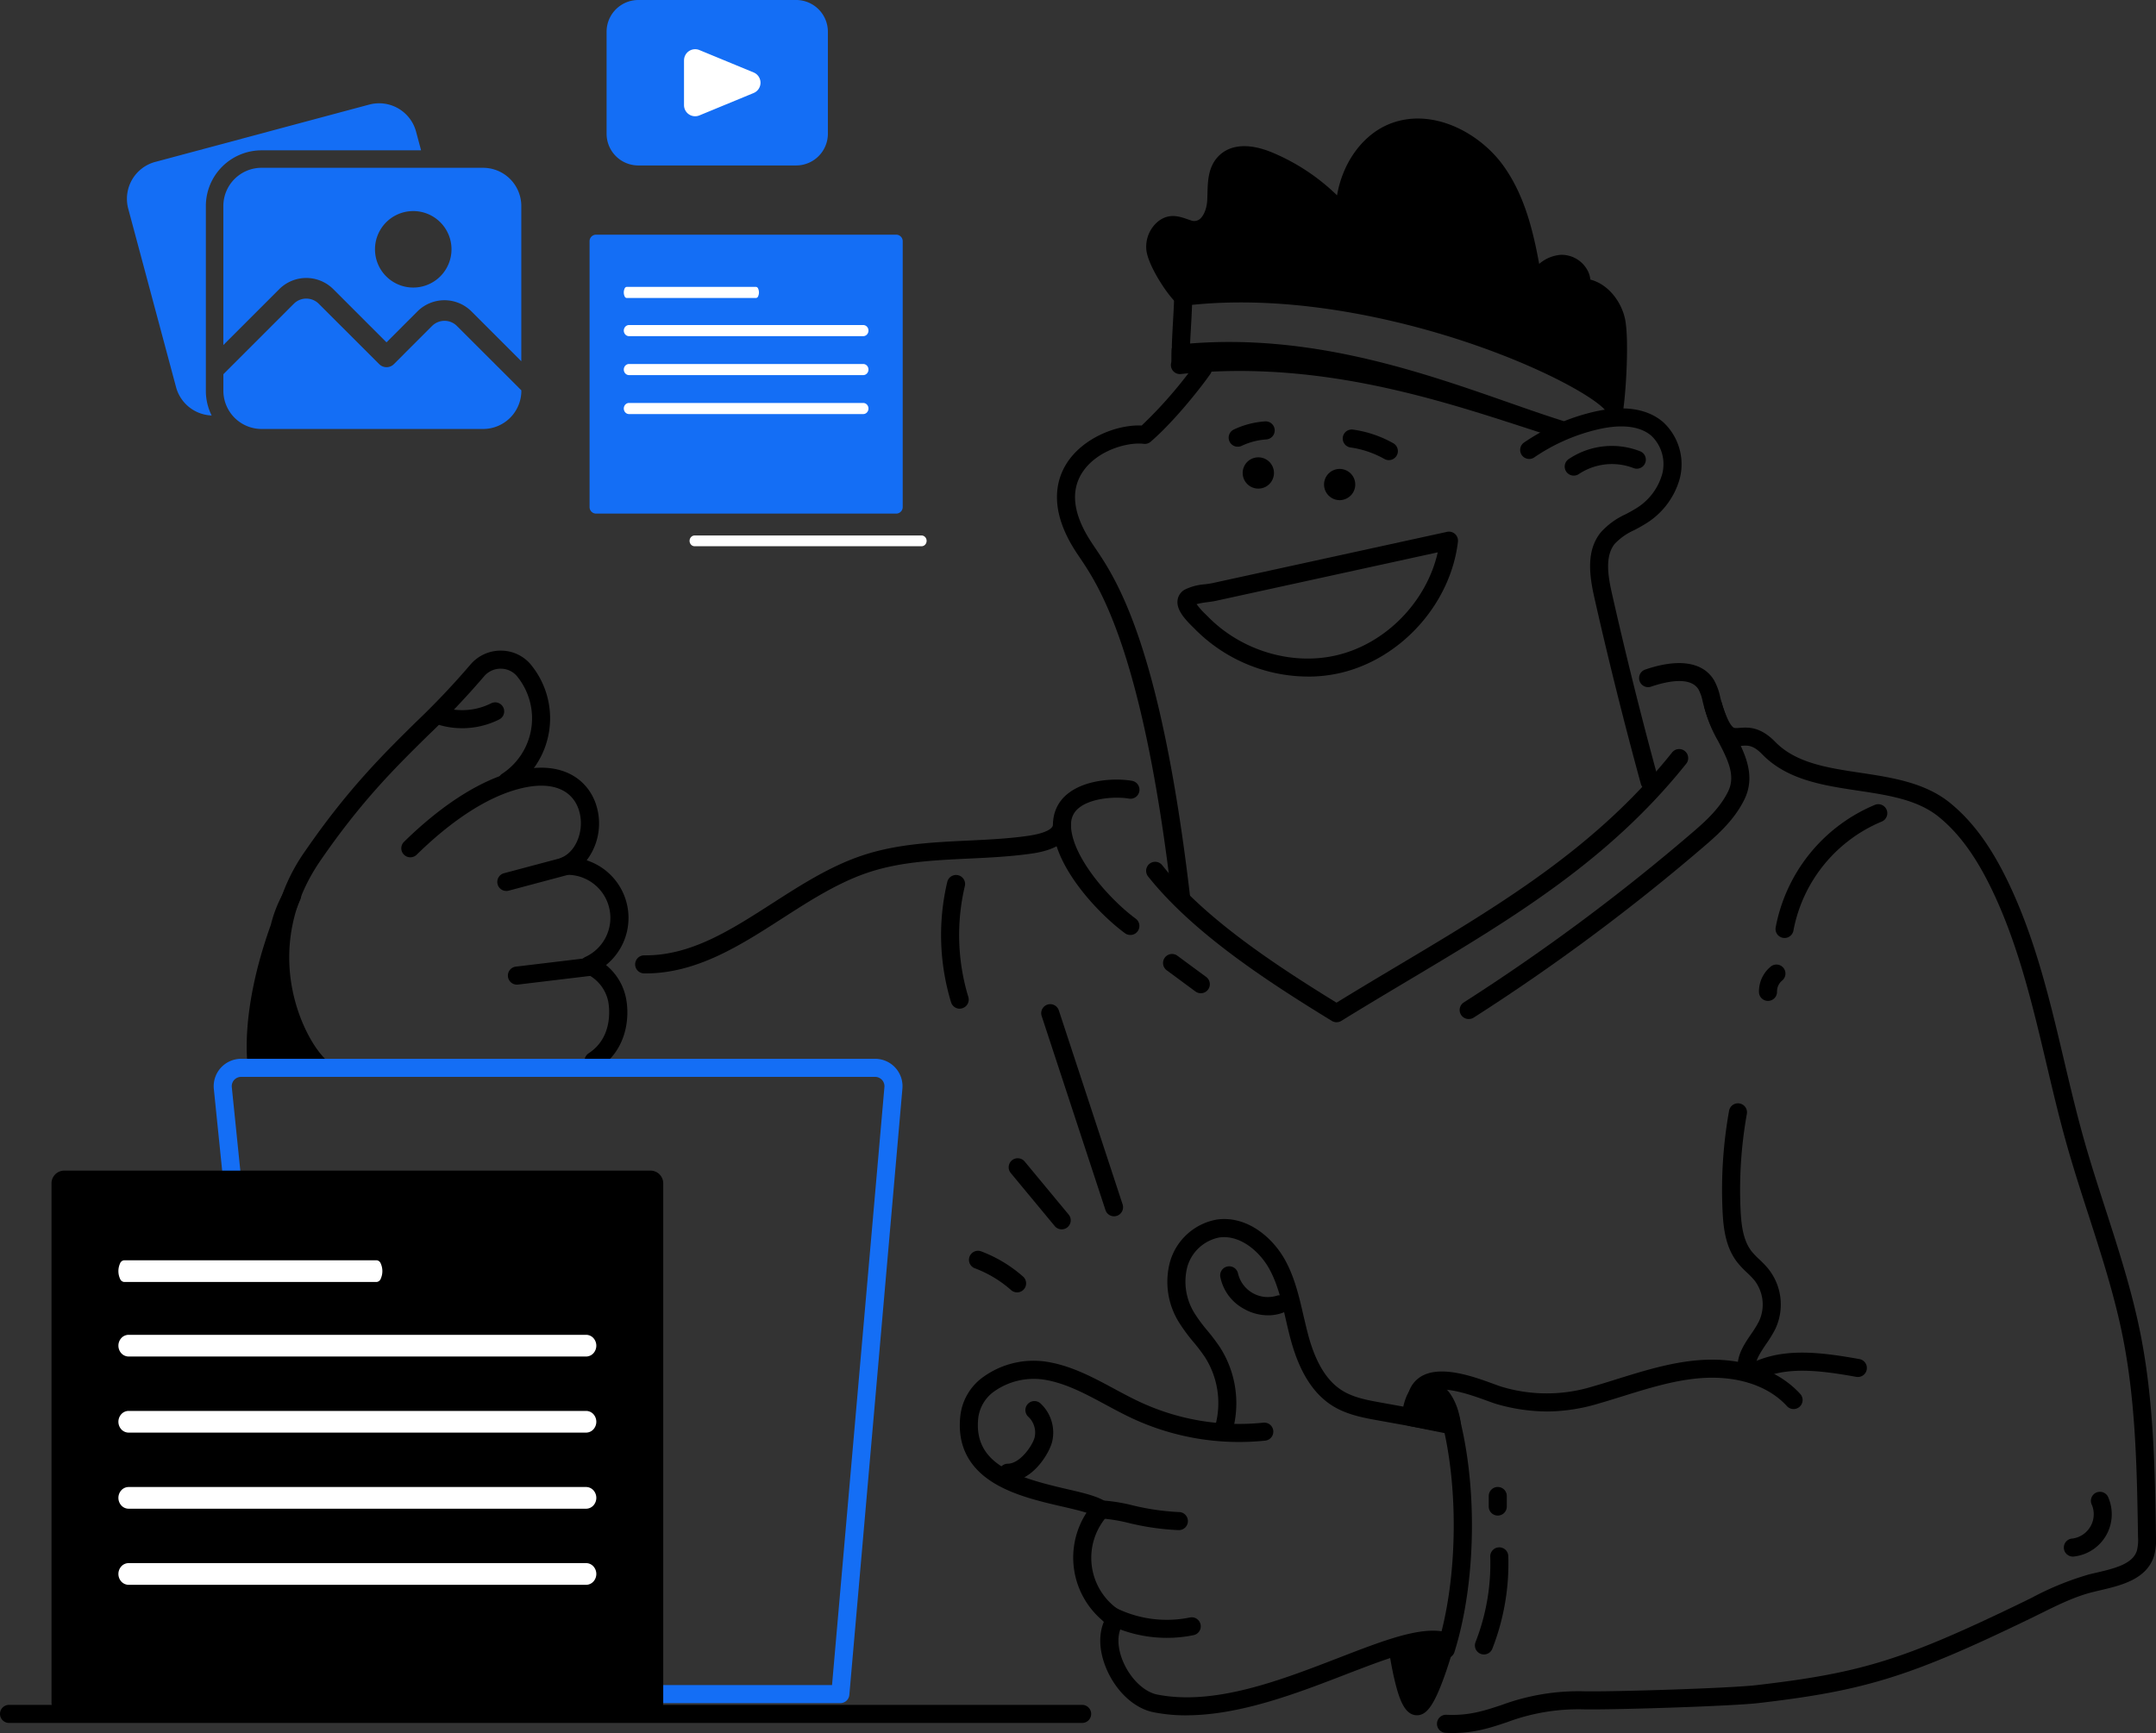 <svg id="Group_10" data-name="Group 10" xmlns="http://www.w3.org/2000/svg" xmlns:xlink="http://www.w3.org/1999/xlink" width="522.715" height="420.263" viewBox="0 0 522.715 420.263">
  <rect x="0" y="0" width="522.715" height="420.263" fill="#333333" stroke="none"/>
  <defs>
    <clipPath id="clip-path">
      <rect id="Rectangle_13" data-name="Rectangle 13" width="522.715" height="420.263"/>
    </clipPath>
  </defs>
  <g id="Group_9" data-name="Group 9" clip-path="url(#clip-path)">
    <path id="Path_158" data-name="Path 158" d="M208.758,771.823s-2.919-15.479,8.478-41.753c0,0-12.334,19.567,5.625,40.381Z" transform="translate(-146.415 -512.866)"/>
    <path id="Path_159" data-name="Path 159" d="M203.562,768.841a2.187,2.187,0,0,1-2.149-1.782c-.109-.589-2.36-13.323,5.472-35.083a31.274,31.274,0,0,1,3.316-8.244,2.189,2.189,0,0,1,3.86,2.038c-1.135,2.615-2.123,5.108-2.988,7.512a32.14,32.14,0,0,0-.8,4.433c-.978,9.244,2.068,18.032,9.054,26.127a2.19,2.19,0,0,1-.353,3.186,2.224,2.224,0,0,1-1.106.422l-14.107,1.374Zm3.13-19.7a62.412,62.412,0,0,0-1.178,15.134l7.942-.774a39.868,39.868,0,0,1-6.764-14.37Z" transform="translate(-141.222 -507.695)"/>
    <path id="Path_160" data-name="Path 160" d="M957.187,248.926a.68.68,0,0,1-.25,0c-.577-.19-1.1-1.033-1.467-2.343a15.879,15.879,0,0,1-.461-4.642c.092-2.293.185-3.883.274-5.418s.161-2.82.238-4.8a15.873,15.873,0,0,1,.259-2.347,9.036,9.036,0,0,1,.553-1.882,3.011,3.011,0,0,1,.759-1.13.865.865,0,0,1,.851-.206,1.66,1.66,0,0,1,.815.749,6.15,6.15,0,0,1,.651,1.591,13.424,13.424,0,0,1,.393,2.19,18.186,18.186,0,0,1,.071,2.456c-.092,2.283-.185,3.871-.274,5.407s-.161,2.82-.238,4.808a12.8,12.8,0,0,1-.72,3.974c-.4,1.026-.919,1.593-1.455,1.592" transform="translate(-670.874 -158.846)"/>
    <path id="Path_161" data-name="Path 161" d="M956.191,121.819c.173-3.283-.175-7,2.124-9.336,2.633-2.678,7.116-1.824,10.579-.4a48.16,48.16,0,0,1,18.428,13.571c-.265-8.234,3.769-17.051,11.338-20.309,8.952-3.856,19.737,1.328,25.4,9.263s7.447,17.909,9.077,27.522c1.458-2.554,3.841-4.907,6.774-5.042s5.837,3.145,4.451,5.728c4.311-.153,7.875,3.827,8.783,8.044s.279,16.052-.414,21.075c-4.742-7.891-58.636-32.505-104.608-26.872-2.187-1.959-6.4-8.573-6.712-11.557a5.817,5.817,0,0,1,2.065-5.034c1.955-1.521,3.737-.536,5.8.117,4.433,1.4,6.709-2.915,6.908-6.771" transform="translate(-661.316 -73.09)"/>
    <path id="Path_162" data-name="Path 162" d="M1047.605,168.905a2.2,2.2,0,0,1-1.877-1.058c-1.824-3.035-15.578-11.036-35.648-17.555-13.742-4.465-40.682-11.462-66.818-8.274a2.187,2.187,0,0,1-1.72-.536c-2.517-2.236-7.054-9.347-7.432-12.969A7.95,7.95,0,0,1,937,121.527c2.621-2.036,5.153-1.156,7-.518.268.095.536.19.815.274a2.186,2.186,0,0,0,2.1-.182c1.059-.73,1.824-2.587,1.946-4.619.024-.518.039-1.047.053-1.583.077-3.1.167-6.607,2.693-9.171,2.826-2.875,7.444-3.189,12.992-.883a50.275,50.275,0,0,1,15.741,10.4c1.306-7.723,5.947-14.388,12.305-17.146,10.377-4.472,22.2,1.824,28.049,10,5.082,7.11,7.17,15.687,8.646,23.771a9.043,9.043,0,0,1,5.323-2.207,7.16,7.16,0,0,1,6.164,3.364,6.008,6.008,0,0,1,.925,2.645c4.376,1.127,7.5,5.381,8.39,9.485.994,4.615.315,16.763-.387,21.838a2.182,2.182,0,0,1-1.726,1.842,2.273,2.273,0,0,1-.428.069m-90.562-32.075c22.019,0,42.8,5.531,54.391,9.3,14.724,4.786,28.017,11.006,34.455,15.891.449-5.688.6-13.06,0-15.917-.663-3.072-3.281-6.319-6.4-6.319h-.161a2.189,2.189,0,0,1-2-3.232,1.207,1.207,0,0,0-.179-1.186,2.779,2.779,0,0,0-2.246-1.313c-2.49.117-4.314,2.805-4.983,3.954a2.187,2.187,0,0,1-4.049-.73c-1.509-8.876-3.216-18.934-8.705-26.631-4.852-6.793-14.48-12.09-22.757-8.522-6.155,2.652-10.273,10.149-10.02,18.241a2.187,2.187,0,0,1-3.865,1.459,45.9,45.9,0,0,0-17.586-12.947c-1.767-.73-6.1-2.214-8.193-.091-1.312,1.332-1.372,3.7-1.437,6.2,0,.573-.03,1.142-.059,1.7-.137,2.678-1.214,6.184-3.823,7.99a6.533,6.533,0,0,1-5.924.755c-.309-.1-.616-.2-.919-.31-1.729-.6-2.19-.686-2.874-.164a3.651,3.651,0,0,0-1.232,3.075c.214,2.021,3.284,7.194,5.334,9.485a119.027,119.027,0,0,1,13.236-.686" transform="translate(-656.173 -67.87)"/>
    <path id="Path_163" data-name="Path 163" d="M1122.246,144.518a2.184,2.184,0,0,1-1.922-1.138c-4.2-7.679-1.223-18.241,6.37-22.589a2.191,2.191,0,1,1,2.187,3.8c-5.51,3.163-7.756,11.116-4.7,16.69a2.186,2.186,0,0,1-.042,2.171,2.19,2.19,0,0,1-1.889,1.069" transform="translate(-785.672 -84.648)"/>
    <path id="Path_164" data-name="Path 164" d="M1000.711,150.6a2.192,2.192,0,0,1-2.032-1.375,9.506,9.506,0,0,1,.226-7.5,2.191,2.191,0,1,1,3.96,1.875,5.041,5.041,0,0,0-.122,3.991,2.19,2.19,0,0,1-2.032,3.006" transform="translate(-701.097 -98.682)"/>
    <path id="Path_165" data-name="Path 165" d="M1145.111,169.746a2.192,2.192,0,0,1-2.032-1.375,9.508,9.508,0,0,1,.226-7.5,2.2,2.2,0,0,1,1.238-1.181,2.184,2.184,0,0,1,1.708.069,2.147,2.147,0,0,1,.7.523,2.17,2.17,0,0,1,.547,1.621,2.133,2.133,0,0,1-.238.84,5.1,5.1,0,0,0-.119,3.995,2.188,2.188,0,0,1-1.214,2.845,2.146,2.146,0,0,1-.815.161" transform="translate(-802.536 -112.083)"/>
    <path id="Path_166" data-name="Path 166" d="M891.393,425.893a2.195,2.195,0,0,1-2.19-1.937c-7.012-60.059-17.761-75.936-22.334-82.718-.363-.555-.729-1.062-1.02-1.532-6.5-10.069-4.786-17.117-2.189-21.254,3.879-6.2,12.2-9.507,18.219-9.234a106.173,106.173,0,0,0,13.052-15,2.19,2.19,0,0,1,3.588,2.513c-2.71,3.867-9.032,11.744-14.465,16.417a2.186,2.186,0,0,1-1.687.511c-4.118-.485-11.621,1.715-14.992,7.121-2.781,4.454-2.052,10.029,2.187,16.563.289.449.613.926.967,1.459,5.174,7.639,15.932,23.541,23.09,84.661a2.2,2.2,0,0,1-.455,1.613,2.212,2.212,0,0,1-.652.556,2.172,2.172,0,0,1-.812.262c-.134,0-.223,0-.306,0" transform="translate(-605.083 -206.027)"/>
    <path id="Path_167" data-name="Path 167" d="M1277.32,370.678a2.188,2.188,0,0,1-1.234-4.013,18.746,18.746,0,0,1,17.271-1.9,2.2,2.2,0,0,1,1.232,1.163,2.23,2.23,0,0,1,.187.844,2.192,2.192,0,0,1-.155.851,2.2,2.2,0,0,1-1.187,1.21,2.192,2.192,0,0,1-1.7,0,14.5,14.5,0,0,0-13.186,1.459,2.171,2.171,0,0,1-1.232.386" transform="translate(-895.748 -255.341)"/>
    <path id="Path_168" data-name="Path 168" d="M991.139,468.479a38.789,38.789,0,0,1-27.318-11.437c-.107-.117-.247-.252-.4-.4-2.127-2.087-4.174-4.319-3.888-6.662a3.474,3.474,0,0,1,1.752-2.59,13.363,13.363,0,0,1,4.974-1.3c.643-.087,1.25-.168,1.7-.266l56.911-12.44a2.191,2.191,0,0,1,2.517,1.372,2.228,2.228,0,0,1,.125,1.025c-1.788,15.107-13.864,28.507-28.695,31.863a34.676,34.676,0,0,1-7.676.843m-27-17.577a18.958,18.958,0,0,0,2.338,2.612l.464.46c7.988,8.143,20.115,11.827,30.9,9.39,12.067-2.725,22.057-12.988,24.774-25.019l-53.73,11.747c-.628.139-1.315.23-2.05.328a20.279,20.279,0,0,0-2.686.482Z" transform="translate(-674.04 -304.407)"/>
    <path id="Path_169" data-name="Path 169" d="M980.161,676.817a2.173,2.173,0,0,1-1.142-.321c-16.827-10.291-33.866-21.656-44.508-34.981a2.188,2.188,0,0,1-.416-.762,2.119,2.119,0,0,1-.089-.863,2.188,2.188,0,0,1,.253-.83,2.214,2.214,0,0,1,1.33-1.065,2.189,2.189,0,0,1,1.69.211,2.2,2.2,0,0,1,.651.577c9.982,12.5,26.115,23.387,42.226,33.291,5.076-3.124,10.142-6.146,15.06-9.077,24.628-14.685,47.893-28.558,66.265-51.555a2.219,2.219,0,0,1,.652-.575,2.193,2.193,0,0,1,1.69-.212,2.184,2.184,0,0,1,1.33,1.063,2.149,2.149,0,0,1,.253.83,2.175,2.175,0,0,1-.086.864,2.2,2.2,0,0,1-.419.761c-18.862,23.608-42.461,37.681-67.443,52.577-5.272,3.142-10.716,6.391-16.143,9.744a2.165,2.165,0,0,1-1.151.321" transform="translate(-656.121 -428.922)"/>
    <path id="Path_170" data-name="Path 170" d="M520.125,682.456h-.365a2.19,2.19,0,0,1-1.99-3.049,2.189,2.189,0,0,1,2.037-1.33c11.232.125,20.856-6.066,31.042-12.614,6.9-4.436,14.042-9.023,21.889-11.63,8.292-2.761,17.055-3.18,25.537-3.582,4.681-.226,9.518-.455,14.162-1.095,6.012-.812,6.479-2.35,6.479-2.8a9.281,9.281,0,0,1,3.378-7.322c4.378-3.669,11.816-3.971,15.752-3.282a2.191,2.191,0,0,1,1.422.9,2.217,2.217,0,0,1,.345.783,2.191,2.191,0,0,1-1.666,2.618,2.246,2.246,0,0,1-.857.015c-3.139-.55-9.184-.193-12.183,2.324a4.9,4.9,0,0,0-1.825,3.969c0,5.748-7.731,6.8-10.269,7.137-4.834.652-9.766.89-14.541,1.116-8.551.411-16.632.794-24.352,3.365-7.3,2.434-14.228,6.87-20.889,11.163-10.193,6.557-20.722,13.32-33.107,13.32" transform="translate(-363.605 -446.402)"/>
    <path id="Path_171" data-name="Path 171" d="M1174.658,799.94c-.547,0-1.113-.015-1.7-.045a2.191,2.191,0,0,1,.211-4.376c5.474.259,9.121-.952,13.376-2.353a53.84,53.84,0,0,1,20.159-3.338c7.018.131,35.219-.732,41.756-1.505,25.363-2.954,35.543-6.117,64.084-19.918.881-.425,1.758-.86,2.633-1.294a70.886,70.886,0,0,1,13.8-5.623c.589-.149,1.2-.292,1.824-.434,4.3-1.009,8.756-2.053,9.8-5.3a10.975,10.975,0,0,0,.282-3.427c-.259-16.054-.524-32.637-3.719-48.566-2.005-10-5.215-19.93-8.315-29.549-1.824-5.623-3.692-11.436-5.322-17.235-1.8-6.405-3.356-13-4.858-19.359-3.38-14.31-6.872-29.105-13.319-42.407-3.841-7.932-7.893-13.465-12.742-17.413-5.174-4.21-12.222-5.275-19.7-6.4-8.39-1.269-17.089-2.583-23.126-8.788-2.222-2.28-3.493-2.189-5.108-2.061-4.037.3-6.4-.974-8.887-9.076-.179-.577-.318-1.146-.455-1.7a10.5,10.5,0,0,0-1.012-2.919c-2.038-3.312-8.083-1.824-11.5-.66a2.2,2.2,0,0,1-.848.115,2.183,2.183,0,0,1-1.934-1.474,2.153,2.153,0,0,1-.116-.846,2.209,2.209,0,0,1,.217-.826,2.189,2.189,0,0,1,1.255-1.109c8.051-2.762,13.962-1.872,16.658,2.506a14.256,14.256,0,0,1,1.532,4.173c.128.514.25,1,.393,1.459,1.2,3.9,2.106,5.293,2.666,5.782.312.277.536.306,1.7.215,1.958-.146,4.912-.365,8.562,3.374,5.016,5.151,12.605,6.3,20.647,7.515,7.711,1.164,15.688,2.371,21.787,7.332,5.367,4.379,9.791,10.374,13.921,18.9,6.655,13.739,10.216,28.772,13.641,43.312,1.493,6.325,3.041,12.864,4.814,19.181,1.607,5.718,3.472,11.493,5.275,17.074,3.139,9.726,6.388,19.781,8.44,30.022,3.285,16.318,3.544,33.113,3.805,49.354a14.6,14.6,0,0,1-.5,4.849c-1.824,5.6-8,7.048-12.957,8.214-.6.14-1.187.28-1.755.419-4.451,1.095-8.565,3.151-12.921,5.3-.893.443-1.776.881-2.669,1.309-28.778,13.914-39.792,17.336-65.488,20.329-6.646.773-35.24,1.66-42.339,1.532a49.424,49.424,0,0,0-18.7,3.115c-4.031,1.354-7.881,2.624-13.245,2.624" transform="translate(-822.527 -379.676)"/>
    <path id="Path_172" data-name="Path 172" d="M1683.984,1231.7a2.19,2.19,0,0,1-.068-4.379,5.951,5.951,0,0,0,4.692-8.116,2.143,2.143,0,0,1-.247-.818,2.225,2.225,0,0,1,.086-.851,2.2,2.2,0,0,1,1.065-1.291,2.273,2.273,0,0,1,.818-.247,2.22,2.22,0,0,1,.851.086,2.256,2.256,0,0,1,.753.4,2.2,2.2,0,0,1,.541.664,10.315,10.315,0,0,1-8.426,14.554Z" transform="translate(-1181.419 -854.219)"/>
    <path id="Path_173" data-name="Path 173" d="M1449.107,687.936a2.046,2.046,0,0,1-.381-.033,2.182,2.182,0,0,1-1.773-2.535,40.258,40.258,0,0,1,24.116-29.739,2.19,2.19,0,0,1,1.636,4.061,35.813,35.813,0,0,0-21.445,26.437,2.184,2.184,0,0,1-2.154,1.809" transform="translate(-1016.446 -460.471)"/>
    <path id="Path_174" data-name="Path 174" d="M1435.589,795.045a2.195,2.195,0,0,1-2.189-2.139,7.811,7.811,0,0,1,2.817-6.152,2.172,2.172,0,0,1,.756-.419,2.139,2.139,0,0,1,.857-.1,2.194,2.194,0,0,1,1.5.788,2.163,2.163,0,0,1,.4.762,2.192,2.192,0,0,1,.083.857,2.228,2.228,0,0,1-.259.824,2.193,2.193,0,0,1-.553.66,3.421,3.421,0,0,0-1.223,2.675,2.174,2.174,0,0,1-.6,1.562,2.2,2.2,0,0,1-1.535.678Z" transform="translate(-1006.947 -552.318)"/>
    <path id="Path_175" data-name="Path 175" d="M1181.219,1120.84a44.548,44.548,0,0,1-12.085-1.773c-.574-.161-1.351-.446-2.335-.8-3.4-1.244-10.463-3.826-13.605-2.273a2.434,2.434,0,0,0-1.3,1.592,2.19,2.19,0,0,1-4.183-1.3,6.825,6.825,0,0,1,3.54-4.216c4.823-2.389,12.478.408,17.047,2.083.857.312,1.6.583,2.005.7a37.866,37.866,0,0,0,22.039-.077c2-.571,4.034-1.205,6-1.824,6.117-1.9,12.439-3.871,19.011-4.49,10.427-.985,19.624,1.949,25.235,8.048a2.2,2.2,0,0,1,.645,1.595,2.171,2.171,0,0,1-.193.854,2.227,2.227,0,0,1-.515.714,2.179,2.179,0,0,1-2.466.342,2.136,2.136,0,0,1-.687-.541c-4.683-5.085-12.555-7.509-21.605-6.652-6.123.577-12.222,2.478-18.121,4.314-1.99.619-4.052,1.261-6.1,1.848a44.3,44.3,0,0,1-12.335,1.862" transform="translate(-806.197 -778.549)"/>
    <path id="Path_176" data-name="Path 176" d="M1421.616,1109.86a2.189,2.189,0,0,1-1.095-4.094c8.08-4.6,17.577-3.4,27.413-1.645a2.194,2.194,0,0,1,1.755,1.687,2.225,2.225,0,0,1,.015.854,2.167,2.167,0,0,1-.9,1.41,2.093,2.093,0,0,1-.782.342,2.174,2.174,0,0,1-.854.018c-9.015-1.609-17.666-2.731-24.479,1.139a2.2,2.2,0,0,1-1.068.289" transform="translate(-997.122 -774.536)"/>
    <path id="Path_177" data-name="Path 177" d="M1409.559,966.779a2.2,2.2,0,0,1-2.085-1.529c-1.223-3.871.97-7.116,2.919-9.981a25.991,25.991,0,0,0,1.919-3.124,9.586,9.586,0,0,0-1.148-9.925,21.206,21.206,0,0,0-1.8-1.857,23.412,23.412,0,0,1-2.327-2.472c-2.805-3.6-3.383-8.155-3.582-12.549a108.766,108.766,0,0,1,1.583-24.191,2.2,2.2,0,0,1,.307-.806,2.189,2.189,0,0,1,1.377-.973,2.106,2.106,0,0,1,.863-.018,2.148,2.148,0,0,1,.8.315,2.2,2.2,0,0,1,.619.6,2.2,2.2,0,0,1,.342,1.654,104.67,104.67,0,0,0-1.52,23.218c.172,3.665.61,7.423,2.663,10.056a19.553,19.553,0,0,0,1.907,2,24.253,24.253,0,0,1,2.16,2.264,13.906,13.906,0,0,1,1.693,14.593,29.881,29.881,0,0,1-2.228,3.648c-1.824,2.71-2.919,4.48-2.359,6.2a2.2,2.2,0,0,1-.321,1.955,2.222,2.222,0,0,1-.776.66,2.2,2.2,0,0,1-.991.235Z" transform="translate(-985.832 -631.762)"/>
    <path id="Path_178" data-name="Path 178" d="M771.415,745.634a2.188,2.188,0,0,1-2.094-1.556,56.087,56.087,0,0,1-.92-29.183,2.2,2.2,0,0,1,.355-.779,2.165,2.165,0,0,1,.625-.58,2.212,2.212,0,0,1,.8-.3,2.191,2.191,0,0,1,2.481,2.666,51.691,51.691,0,0,0,.846,26.889,2.2,2.2,0,0,1,.085.851,2.2,2.2,0,0,1-1.544,1.883,2.193,2.193,0,0,1-.635.11" transform="translate(-538.74 -501.021)"/>
    <path id="Path_179" data-name="Path 179" d="M1173.066,1204.571a2.188,2.188,0,0,1-2.092-2.844c5.129-16.345,5.355-40.191.542-56.711a2.162,2.162,0,0,1-.075-.851A2.188,2.188,0,0,1,1173,1142.3a2.2,2.2,0,0,1,1.666.182,2.189,2.189,0,0,1,1.047,1.306c5.108,17.532,4.88,41.9-.565,59.246a2.187,2.187,0,0,1-2.085,1.535" transform="translate(-822.526 -802.393)"/>
    <path id="Path_180" data-name="Path 180" d="M1204.109,1287.243a2.193,2.193,0,0,1-2.035-2.993,52.246,52.246,0,0,0,3.57-20.721,2.189,2.189,0,0,1,4.376-.146,56.747,56.747,0,0,1-3.871,22.471,2.195,2.195,0,0,1-2.041,1.389" transform="translate(-844.338 -886.026)"/>
    <path id="Path_181" data-name="Path 181" d="M1215.392,1218.992a2.184,2.184,0,0,1-2.19-2.19v-2.553a2.188,2.188,0,1,1,4.377,0v2.553a2.184,2.184,0,0,1-2.187,2.19" transform="translate(-852.261 -851.459)"/>
    <path id="Path_182" data-name="Path 182" d="M965.138,1045.888a2.3,2.3,0,0,1-.533-.065,2.194,2.194,0,0,1-1.595-2.654,20.729,20.729,0,0,0-2.681-16.051,43.436,43.436,0,0,0-2.776-3.647,41.961,41.961,0,0,1-3.433-4.653A18.55,18.55,0,0,1,951.887,1004,14.426,14.426,0,0,1,963.2,993.788c7.259-1.047,13.629,4.3,16.714,10.059,2.234,4.162,3.285,8.717,4.3,13.132.363,1.532.729,3.115,1.128,4.638,1.824,6.887,4.582,11.368,8.39,13.695,2.737,1.678,6.132,2.288,9.416,2.877l14,2.523a2.189,2.189,0,0,1-.776,4.308l-13.995-2.52c-3.514-.634-7.494-1.348-10.946-3.451-4.8-2.945-8.185-8.28-10.329-16.3-.428-1.595-.8-3.216-1.16-4.787-1-4.317-1.937-8.39-3.894-12.04-2.288-4.269-7.09-8.527-12.231-7.792a10.082,10.082,0,0,0-7.744,7.122,14.456,14.456,0,0,0,1.785,11.308,37.875,37.875,0,0,0,3.085,4.159,48.011,48.011,0,0,1,3.053,4.046,25.187,25.187,0,0,1,3.255,19.487,2.188,2.188,0,0,1-2.1,1.636" transform="translate(-668.213 -698.033)"/>
    <path id="Path_183" data-name="Path 183" d="M1005.919,1044.074a11.928,11.928,0,0,1-5.909-1.627,11.232,11.232,0,0,1-5.647-7.747,2.19,2.19,0,0,1,1.8-2.481,2.188,2.188,0,0,1,2.514,1.752,7.42,7.42,0,0,0,9.333,5.367,2.189,2.189,0,0,1,1.532,4.1,10.31,10.31,0,0,1-3.624.637" transform="translate(-698.512 -725.101)"/>
    <path id="Path_184" data-name="Path 184" d="M837.073,1195.16a40.016,40.016,0,0,1-7.967-.756c-4.8-.958-9.375-5.328-11.636-11.133-1.538-3.954-1.657-7.774-.366-10.821a19.967,19.967,0,0,1-4.225-26.419c-1.621-.523-3.738-1.011-5.927-1.517-5.213-1.2-11.7-2.7-16.665-5.781-6.14-3.805-8.821-9.324-7.968-16.417a13.434,13.434,0,0,1,5.563-9.235,20.848,20.848,0,0,1,15.45-3.65c5.921.964,11.167,3.787,16.237,6.521,2.08,1.115,4.231,2.276,6.361,3.261a56.912,56.912,0,0,0,29.825,4.974,2.19,2.19,0,1,1,.458,4.356,61.35,61.35,0,0,1-32.128-5.349c-2.246-1.044-4.457-2.234-6.59-3.383-4.974-2.678-9.669-5.206-14.867-6.051a16.627,16.627,0,0,0-12.116,2.838,9.3,9.3,0,0,0-3.849,6.26c-1.354,11.228,8.832,14.518,21.272,17.389,4.26.985,7.628,1.761,9.7,3.153a2.194,2.194,0,0,1,.833,2.583,2.206,2.206,0,0,1-.533.809,15.234,15.234,0,0,0,3.118,23,2.212,2.212,0,0,1,.7.6,2.18,2.18,0,0,1,.39.836,2.2,2.2,0,0,1,.009.925,2.18,2.18,0,0,1-.372.845c-1.461,2.011-1.544,5.254-.211,8.681,1.681,4.308,5.141,7.774,8.417,8.428,13.861,2.773,29.882-3.421,44.026-8.89,11.451-4.43,20.5-7.926,26.63-6.081a2.19,2.19,0,1,1-1.261,4.195c-4.707-1.416-13.983,2.19-23.8,5.968-11.582,4.478-25.5,9.851-38.513,9.854" transform="translate(-549.463 -779.181)"/>
    <path id="Path_185" data-name="Path 185" d="M913.1,1316.81a32.285,32.285,0,0,1-14.8-3.594,2.189,2.189,0,0,1,2.011-3.888,27.856,27.856,0,0,0,18.348,2.553,2.228,2.228,0,0,1,.866-.024,2.172,2.172,0,0,1,.806.315,2.2,2.2,0,0,1,.625.6,2.23,2.23,0,0,1,.339.8,2.191,2.191,0,0,1-.33,1.666,2.235,2.235,0,0,1-.619.61,2.18,2.18,0,0,1-.806.318,31.771,31.771,0,0,1-6.435.643" transform="translate(-630.22 -919.622)"/>
    <path id="Path_186" data-name="Path 186" d="M910.909,1230.195a62.065,62.065,0,0,1-12.135-1.744,40.248,40.248,0,0,0-6.652-1.095,2.188,2.188,0,1,1,0-4.376,41.169,41.169,0,0,1,7.563,1.184,58.9,58.9,0,0,0,11.249,1.648,2.19,2.19,0,1,1,0,4.379Z" transform="translate(-625.168 -859.13)"/>
    <path id="Path_187" data-name="Path 187" d="M815.984,1161.733a2.19,2.19,0,0,1,0-4.379c3.05,0,6.078-4.5,6.541-6.394a5.257,5.257,0,0,0-1.488-4.954,2.189,2.189,0,1,1,2.984-3.2,9.629,9.629,0,0,1,2.758,9.19c-.7,2.868-4.793,9.74-10.794,9.74" transform="translate(-571.682 -802.394)"/>
    <path id="Path_188" data-name="Path 188" d="M232.575,633.188a2.193,2.193,0,0,1-1.525-.619c-3.393-3.284-7.927-10.69-9.54-20.683a44.766,44.766,0,0,1,7.759-33.047c10.215-14.856,18.97-23.469,26.679-31.072a189.2,189.2,0,0,0,13.236-13.951,9.621,9.621,0,0,1,7.723-3.473,9.453,9.453,0,0,1,7.373,3.849,20.48,20.48,0,0,1-4.849,29.616,2.189,2.189,0,0,1-2.553-3.557,16.092,16.092,0,0,0,3.878-23.45,5.106,5.106,0,0,0-3.995-2.08,5.243,5.243,0,0,0-4.232,1.9,193.681,193.681,0,0,1-13.524,14.26c-7.953,7.829-16.18,15.925-26.143,30.428-14.731,21.477-4.25,42.785,1.237,48.113a2.188,2.188,0,0,1-1.525,3.761" transform="translate(-155.209 -372.557)"/>
    <path id="Path_189" data-name="Path 189" d="M373.643,699.024a2.189,2.189,0,0,1-1.2-4.013c6.286-4.079,4.925-11.793,4.743-12.659a9.532,9.532,0,0,0-5.472-6.7,2.187,2.187,0,0,1-1.006-3.189,2.21,2.21,0,0,1,.944-.824,10.435,10.435,0,0,0-4.794-19.906,2.19,2.19,0,0,1-.945-4.2c3.648-1.541,5.6-6.861,4.214-11.389-1.5-4.9-6.2-6.964-12.86-5.654-10.16,1.995-20.025,9.995-26.507,16.359a2.189,2.189,0,0,1-3.068-3.124c6.913-6.78,17.511-15.321,28.729-17.511,10.58-2.079,16.191,3.112,17.894,8.669a14.777,14.777,0,0,1-2.335,13.32,14.7,14.7,0,0,1,4.692,25.4,13.836,13.836,0,0,1,4.819,7.9c1.065,5.251-.036,12.909-6.654,17.2a2.181,2.181,0,0,1-1.2.33" transform="translate(-229.742 -439.574)"/>
    <path id="Path_190" data-name="Path 190" d="M407.4,706.965a2.189,2.189,0,0,1-.562-4.3l14.272-3.8a2.189,2.189,0,0,1,1.127,4.228l-14.272,3.805a2.133,2.133,0,0,1-.566.071" transform="translate(-284.658 -490.901)"/>
    <path id="Path_191" data-name="Path 191" d="M416.215,787.192a2.193,2.193,0,0,1-.259-4.379l17.7-2.121a2.189,2.189,0,1,1,.522,4.347l-17.716,2.127a1.788,1.788,0,0,1-.252.027" transform="translate(-290.755 -548.416)"/>
    <path id="Path_192" data-name="Path 192" d="M1191.688,646.117a2.189,2.189,0,0,1-1.184-4.034,493.184,493.184,0,0,0,55.923-41.631c3.148-2.713,6.319-5.745,8.164-9.538,1.886-3.882-.122-7.752-2.454-12.24a31.916,31.916,0,0,1-3.308-8.081,2.222,2.222,0,0,1,0-.854,2.18,2.18,0,0,1,.327-.79,2.141,2.141,0,0,1,.6-.605,2.188,2.188,0,0,1,3.365,1.388,27.726,27.726,0,0,0,2.918,6.931c2.511,4.834,5.355,10.31,2.508,16.171-2.19,4.507-5.739,7.923-9.247,10.945a496.892,496.892,0,0,1-56.42,42.005,2.178,2.178,0,0,1-1.193.33" transform="translate(-835.606 -398.996)"/>
    <path id="Path_193" data-name="Path 193" d="M876.8,693.723a2.185,2.185,0,0,1-1.309-.437c-6.747-4.977-17.456-16.527-17.456-26.336a2.189,2.189,0,0,1,4.378,0c0,7.661,9.354,18.148,15.688,22.81a2.191,2.191,0,0,1,.794,2.457,2.17,2.17,0,0,1-.8,1.095,2.2,2.2,0,0,1-1.294.411" transform="translate(-602.762 -466.987)"/>
    <path id="Path_194" data-name="Path 194" d="M956.952,787.127a2.185,2.185,0,0,1-1.3-.425l-6.968-5.141a2.192,2.192,0,0,1-.827-2.288,2.184,2.184,0,0,1,.994-1.348,2.235,2.235,0,0,1,.8-.292,2.173,2.173,0,0,1,.854.042,2.147,2.147,0,0,1,.773.363l6.965,5.138a2.188,2.188,0,0,1-1.3,3.951Z" transform="translate(-665.817 -546.262)"/>
    <path id="Path_195" data-name="Path 195" d="M834.854,961.363a2.193,2.193,0,0,1-1.685-.791L822.5,947.7a2.189,2.189,0,0,1,3.371-2.794l10.664,12.867a2.178,2.178,0,0,1,.406.75,2.19,2.19,0,0,1-.695,2.332,2.15,2.15,0,0,1-1.394.5" transform="translate(-577.444 -663.233)"/>
    <path id="Path_196" data-name="Path 196" d="M866.167,869.953a2.186,2.186,0,0,1-2.08-1.508l-15.469-47.06a2.189,2.189,0,1,1,4.159-1.369l15.469,47.06a2.229,2.229,0,0,1,.1.851,2.257,2.257,0,0,1-.229.821,2.2,2.2,0,0,1-1.273,1.095,2.3,2.3,0,0,1-.681.11" transform="translate(-596.069 -574.995)"/>
    <path id="Path_197" data-name="Path 197" d="M801.192,1029.583a2.211,2.211,0,0,1-1.459-.55,28.275,28.275,0,0,0-8.869-5.323,2.19,2.19,0,0,1,1.533-4.1,32.755,32.755,0,0,1,10.233,6.144,2.19,2.19,0,0,1-1.459,3.832Z" transform="translate(-554.592 -716.174)"/>
    <path id="Path_198" data-name="Path 198" d="M1139.232,1339.9s1.919,13.781,4.62,13.781,6.986-15.712,6.986-15.712Z" transform="translate(-800.298 -939.91)"/>
    <path id="Path_199" data-name="Path 199" d="M1138.683,1350.7c-2.835,0-4.231-3.43-5.45-8.574-.833-3.508-1.318-6.953-1.339-7.1a2.188,2.188,0,0,1,1.824-2.457l11.609-1.931a2.222,2.222,0,0,1,1.08.092,2.2,2.2,0,0,1,1.407,1.559,2.236,2.236,0,0,1-.018,1.086c-.045.164-1.095,4.055-2.532,8.024-2.448,6.78-4.228,9.3-6.581,9.3m-2.127-14.171a48.4,48.4,0,0,0,2.234,8.9,59.99,59.99,0,0,0,3.8-9.9Z" transform="translate(-795.129 -934.741)"/>
    <path id="Path_200" data-name="Path 200" d="M1149.782,1139.492s.363-6.382,3.627-6.608c5.325-.366,6.325,8.616,6.325,8.616Z" transform="translate(-807.71 -795.832)"/>
    <path id="Path_201" data-name="Path 201" d="M1154.562,1138.5a2.128,2.128,0,0,1-.434-.045l-9.952-2.011a2.184,2.184,0,0,1-1.752-2.267c.047-.851.625-8.315,5.659-8.669,5.861-.417,8.2,6.447,8.655,10.562a2.187,2.187,0,0,1-.55,1.708,2.17,2.17,0,0,1-.741.535,2.22,2.22,0,0,1-.9.188Zm-7.494-5.935,4.594.925c-.628-1.824-1.69-3.725-3.282-3.615-.4.033-.967,1.2-1.312,2.693Z" transform="translate(-802.538 -790.644)"/>
    <path id="Path_202" data-name="Path 202" d="M360.427,578.771a19.714,19.714,0,0,1-5.242-.7,2.19,2.19,0,1,1,1.167-4.221,15.648,15.648,0,0,0,11.068-1.095,2.189,2.189,0,1,1,1.966,3.911,20.015,20.015,0,0,1-8.96,2.109" transform="translate(-248.385 -402.178)"/>
    <path id="Path_203" data-name="Path 203" d="M326.062,1019.3H189.217a2.188,2.188,0,1,1,0-4.376H324.055l12.7-145.028a2.272,2.272,0,0,0-.587-1.731,2.283,2.283,0,0,0-1.671-.735H180.786a2.282,2.282,0,0,0-1.671.735,2.27,2.27,0,0,0-.587,1.731l3.816,37.412a2.191,2.191,0,0,1-1.139,2.148,2.139,2.139,0,0,1-.817.25,2.185,2.185,0,0,1-2.4-1.955l-3.82-37.445a6.652,6.652,0,0,1,6.618-7.256H334.5a6.645,6.645,0,0,1,6.618,7.227L328.251,1017.3a2.19,2.19,0,0,1-2.189,2" transform="translate(-122.331 -606.283)" fill="#146ef5"/>
    <rect id="Rectangle_11" data-name="Rectangle 11" width="142.122" height="125.942" transform="translate(15.582 286.981)"/>
    <path id="Path_204" data-name="Path 204" d="M187.191,1076.253H45.068a3.1,3.1,0,0,1-3.094-3.1V947.215a3.09,3.09,0,0,1,3.094-3.1H187.191a3.091,3.091,0,0,1,3.094,3.1v125.942a3.1,3.1,0,0,1-3.094,3.1m-139.028-6.192H184.1V950.306H48.163Z" transform="translate(-29.486 -660.234)"/>
    <path id="Path_205" data-name="Path 205" d="M209.876,1279.379H98.968a2.408,2.408,0,0,1-1.754-.769,2.75,2.75,0,0,1,0-3.724,2.409,2.409,0,0,1,1.754-.769H209.876a2.407,2.407,0,0,1,1.754.769,2.749,2.749,0,0,1,0,3.724,2.406,2.406,0,0,1-1.754.769" transform="translate(-67.781 -895.053)" fill="#fff"/>
    <path id="Path_206" data-name="Path 206" d="M209.876,1217.349H98.968a2.408,2.408,0,0,1-1.754-.769,2.75,2.75,0,0,1,0-3.724,2.408,2.408,0,0,1,1.754-.769H209.876a2.406,2.406,0,0,1,1.754.769,2.749,2.749,0,0,1,0,3.724,2.407,2.407,0,0,1-1.754.769" transform="translate(-67.781 -851.478)" fill="#fff"/>
    <path id="Path_207" data-name="Path 207" d="M209.876,1155.32H98.968a2.408,2.408,0,0,1-1.754-.769,2.75,2.75,0,0,1,0-3.724,2.408,2.408,0,0,1,1.754-.769H209.876a2.407,2.407,0,0,1,1.754.769,2.749,2.749,0,0,1,0,3.724,2.407,2.407,0,0,1-1.754.769" transform="translate(-67.781 -807.903)" fill="#fff"/>
    <path id="Path_208" data-name="Path 208" d="M209.876,1093.29H98.968a2.408,2.408,0,0,1-1.754-.769,2.75,2.75,0,0,1,0-3.724,2.408,2.408,0,0,1,1.754-.769H209.876a2.407,2.407,0,0,1,1.754.769,2.749,2.749,0,0,1,0,3.724,2.407,2.407,0,0,1-1.754.769" transform="translate(-67.781 -764.327)" fill="#fff"/>
    <path id="Path_209" data-name="Path 209" d="M159.115,1032.532H97.857a1.193,1.193,0,0,1-.969-.769,4.522,4.522,0,0,1,0-3.725,1.194,1.194,0,0,1,.969-.769h61.258a1.193,1.193,0,0,1,.969.769,4.522,4.522,0,0,1,0,3.725,1.193,1.193,0,0,1-.969.769" transform="translate(-67.781 -721.645)" fill="#fff"/>
    <rect id="Rectangle_12" data-name="Rectangle 12" width="72.755" height="64.472" transform="translate(144.521 58.494)" fill="#146ef5"/>
    <path id="Path_210" data-name="Path 210" d="M554.781,258.925H482.026a1.586,1.586,0,0,1-1.584-1.585V192.868a1.582,1.582,0,0,1,1.584-1.585h72.755a1.582,1.582,0,0,1,1.584,1.585V257.34a1.586,1.586,0,0,1-1.584,1.585m-71.171-3.17H553.2V194.45H483.61Z" transform="translate(-337.505 -134.374)" fill="#146ef5"/>
    <path id="Path_211" data-name="Path 211" d="M618.186,439.09h-55.01a1.194,1.194,0,0,1-.87-.382,1.364,1.364,0,0,1,0-1.847,1.2,1.2,0,0,1,.87-.382h55.01a1.2,1.2,0,0,1,.87.382,1.363,1.363,0,0,1,0,1.847,1.193,1.193,0,0,1-.87.382" transform="translate(-394.76 -306.622)" fill="#fff"/>
    <path id="Path_212" data-name="Path 212" d="M566.394,331.155H509.618a1.233,1.233,0,0,1-.9-.394,1.408,1.408,0,0,1,0-1.907,1.233,1.233,0,0,1,.9-.394h56.776a1.233,1.233,0,0,1,.9.394,1.408,1.408,0,0,1,0,1.907,1.232,1.232,0,0,1-.9.394" transform="translate(-357.109 -230.74)" fill="#fff"/>
    <path id="Path_213" data-name="Path 213" d="M566.394,299.4H509.618a1.233,1.233,0,0,1-.9-.394,1.408,1.408,0,0,1,0-1.907,1.234,1.234,0,0,1,.9-.394h56.776a1.233,1.233,0,0,1,.9.394,1.408,1.408,0,0,1,0,1.907,1.232,1.232,0,0,1-.9.394" transform="translate(-357.109 -208.434)" fill="#fff"/>
    <path id="Path_214" data-name="Path 214" d="M566.394,267.647H509.618a1.233,1.233,0,0,1-.9-.394,1.408,1.408,0,0,1,0-1.907,1.234,1.234,0,0,1,.9-.394h56.776a1.233,1.233,0,0,1,.9.394,1.408,1.408,0,0,1,0,1.907,1.232,1.232,0,0,1-.9.394" transform="translate(-357.109 -186.127)" fill="#fff"/>
    <path id="Path_215" data-name="Path 215" d="M540.408,236.544H509.049a.611.611,0,0,1-.5-.394,2.316,2.316,0,0,1,0-1.907.611.611,0,0,1,.5-.394h31.359a.611.611,0,0,1,.5.394,2.316,2.316,0,0,1,0,1.907.611.611,0,0,1-.5.394" transform="translate(-357.109 -164.277)" fill="#fff"/>
    <path id="Path_216" data-name="Path 216" d="M1105.412,357.535a2.195,2.195,0,0,1-1.1-.3,23.539,23.539,0,0,0-8.149-2.769,2.177,2.177,0,0,1-.827-.273,2.146,2.146,0,0,1-.655-.574,2.208,2.208,0,0,1-.381-.784,2.248,2.248,0,0,1-.045-.869,2.209,2.209,0,0,1,.892-1.455,2.2,2.2,0,0,1,.8-.355,2.179,2.179,0,0,1,.869-.017,27.872,27.872,0,0,1,9.69,3.305,2.193,2.193,0,0,1,.928,1.058,2.189,2.189,0,0,1-2.023,3.028Z" transform="translate(-768.691 -245.947)"/>
    <path id="Path_217" data-name="Path 217" d="M1003.461,349.61a2.189,2.189,0,0,1-.946-4.166,20.95,20.95,0,0,1,7.575-1.973,2.187,2.187,0,0,1,.848.111,2.161,2.161,0,0,1,.741.428,2.193,2.193,0,0,1-1.3,3.838,16.54,16.54,0,0,0-5.977,1.561,2.2,2.2,0,0,1-.94.2" transform="translate(-703.378 -241.281)"/>
    <path id="Path_218" data-name="Path 218" d="M1016.462,380.354a3.792,3.792,0,1,1,.687-.062,4.014,4.014,0,0,1-.687.062" transform="translate(-711.39 -261.864)"/>
    <path id="Path_219" data-name="Path 219" d="M1082.763,389.771a3.8,3.8,0,0,1-3.038-1.556,3.83,3.83,0,0,1-.678-1.617,3.782,3.782,0,1,1,4.418,3.1,3.991,3.991,0,0,1-.7.077" transform="translate(-757.983 -268.479)"/>
    <path id="Path_220" data-name="Path 220" d="M1048.452,302.122a2.19,2.19,0,0,1-.657-.1c-22.67-7.15-54.526-19.36-91.176-15.5a2.187,2.187,0,0,1-2.413-1.939,2.165,2.165,0,0,1,.074-.851c.08-.276-.031-3.306.151-3.531a2.19,2.19,0,0,1,1.47-.805c37.436-3.955,70.2,11.2,93.2,18.445a2.189,2.189,0,0,1-.66,4.279Z" transform="translate(-670.31 -195.819)"/>
    <path id="Path_221" data-name="Path 221" d="M1270.045,425.557a2.191,2.191,0,0,1-2.109-1.613c-4.073-14.877-7.857-30.05-11.258-45.095-1.279-5.651-1.981-11.481,1.49-15.844a18.162,18.162,0,0,1,6.1-4.462c.78-.416,1.517-.81,2.211-1.237a14.309,14.309,0,0,0,6.6-8.391,9.512,9.512,0,0,0-2.553-9.358c-3.418-2.977-8.854-2.532-12.814-1.631a45.768,45.768,0,0,0-15.685,6.881,2.189,2.189,0,0,1-2.484-3.6,50.209,50.209,0,0,1,17.2-7.545c7.093-1.612,12.855-.729,16.658,2.6A13.922,13.922,0,0,1,1277.339,350a18.673,18.673,0,0,1-8.556,11.032c-.809.5-1.639.941-2.443,1.368a14.782,14.782,0,0,0-4.742,3.327c-2.443,3.061-1.615,7.876-.648,12.148,3.386,14.983,7.155,30.09,11.21,44.905a2.193,2.193,0,0,1-1.532,2.689,2.132,2.132,0,0,1-.583.091" transform="translate(-870.115 -233.842)"/>
    <path id="Path_222" data-name="Path 222" d="M262.363,1394.046H2.189a2.188,2.188,0,1,1,0-4.376H262.363a2.188,2.188,0,1,1,0,4.376" transform="translate(0 -976.228)"/>
    <path id="Path_223" data-name="Path 223" d="M540.265,40.126H502.012a7.7,7.7,0,0,1-7.7-7.7V7.7a7.7,7.7,0,0,1,7.7-7.7h38.253a7.7,7.7,0,0,1,7.7,7.7V32.424a7.7,7.7,0,0,1-7.7,7.7" transform="translate(-347.247)" fill="#146ef5"/>
    <path id="Path_224" data-name="Path 224" d="M557.414,42.8V53.668a2.7,2.7,0,0,0,3.725,2.492L574.3,50.725a2.7,2.7,0,0,0,0-4.983l-13.157-5.434a2.7,2.7,0,0,0-3.725,2.492" transform="translate(-391.577 -28.17)" fill="#fff"/>
    <path id="Path_225" data-name="Path 225" d="M172.858,110.329a9.274,9.274,0,1,1-9.274,9.274,9.274,9.274,0,0,1,9.274-9.274m16.855-10.495v0H148.484v0H136.167v0l-.034,0-.008,0-.07,0v0l-.008,0a9.273,9.273,0,0,0-9.23,9.22v33.768l5-5,8.5-8.5h0l.025-.023.007,0,.048-.051v0l0-.007a9.274,9.274,0,0,1,13.046-.007l7.457,7.458h0l5.471,5.473v0l7.447-7.446h0l.025-.023.007,0,.048-.051h0l0-.007a9.274,9.274,0,0,1,13.046-.007l7.114,7.114h0l3.752,3.752v0l1.246,1.246V109.057a9.274,9.274,0,0,0-9.23-9.22l-.008,0v0l-.07,0-.008,0-.034,0M164.592,84.192a9.286,9.286,0,0,0-2.364.307l-.007,0v0l-.067.02h-.008l-.033.007v0l-12.347,3.307h0l-7.744,2.075h0L122.289,95.2v0l-11.9,3.188v0l-.032.01-.007,0-.068.016v0h-.008a9.273,9.273,0,0,0-6.529,11.295l2.73,10.187v0l6.437,24.025v0l2.476,9.242a9.283,9.283,0,0,0,8.59,6.735,13.459,13.459,0,0,1-1.4-5.795V109.034a13.512,13.512,0,0,1,13.4-13.434l.007,0a.038.038,0,0,1,.015,0l.007,0c.058,0,.116-.006.174-.006s.14,0,.21.005v0l11.947,0,.008,0c.046,0,.091,0,.137,0v0h20.372v0a.45.45,0,0,1,.057,0v0h5.844l-1.228-4.584a9.278,9.278,0,0,0-8.938-6.824m-17.664,47.363a4.247,4.247,0,0,0-3.013,1.248l0,0h0v0l-.009.006c-.03.03-.06.06-.087.093l-.007,0h0l-5.456,5.459-11.529,11.528v4.151a9.28,9.28,0,0,0,9.273,9.135l.009,0v0l.007,0,.007,0,.052,0h.007v0l14.978,0h0v0l26.576,0h0l11.98,0v0h.007l.052,0,.007,0,.007,0v0l.009,0a9.28,9.28,0,0,0,9.273-9.135v-.235l-5-5h0L183.4,138.146a4.265,4.265,0,0,0-5.981.047l0,0h0l-.009.006c-.03.03-.059.06-.087.093l-.007,0h0l-9.172,9.179a2.5,2.5,0,0,1-3.533-.022l-.008,0v0l-2.911-2.912h0L149.9,132.756a4.255,4.255,0,0,0-2.968-1.2" transform="translate(-72.668 -59.144)" fill="#146ef5"/>
  </g>
</svg>
